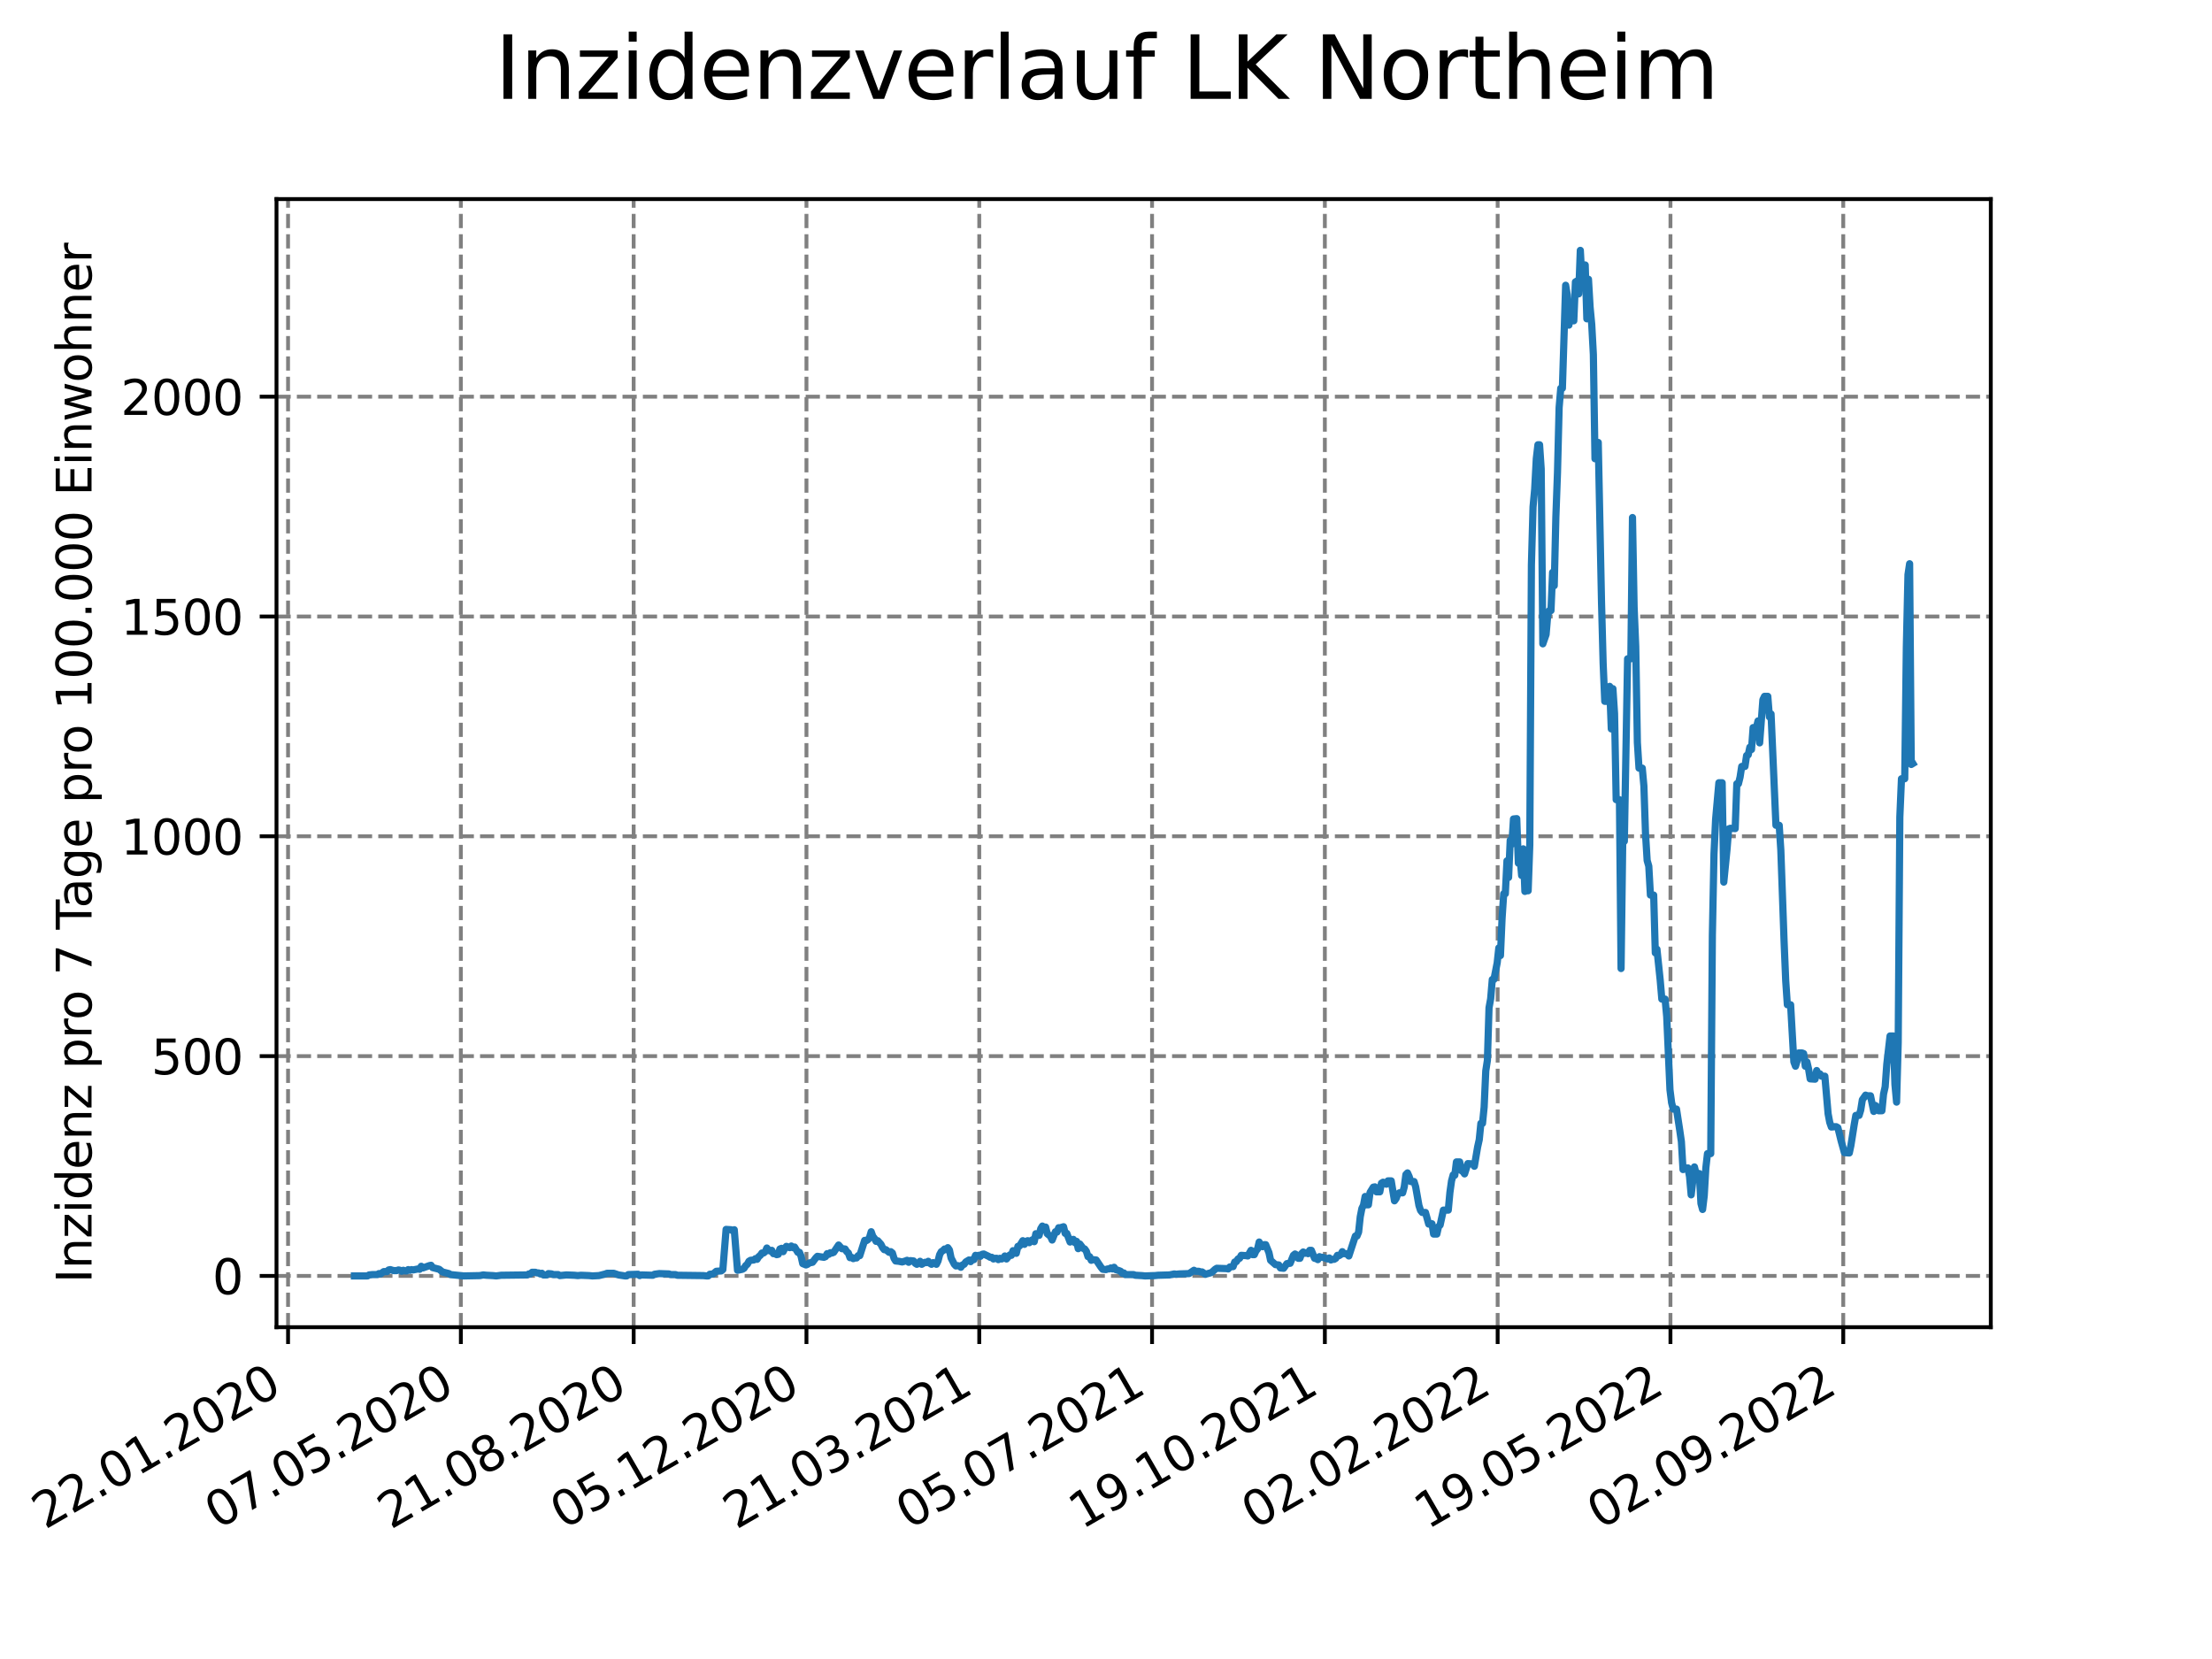 <?xml version="1.0" encoding="utf-8" standalone="no"?>
<!DOCTYPE svg PUBLIC "-//W3C//DTD SVG 1.1//EN"
  "http://www.w3.org/Graphics/SVG/1.1/DTD/svg11.dtd">
<svg xmlns:xlink="http://www.w3.org/1999/xlink" width="460.8pt" height="345.6pt" viewBox="0 0 460.8 345.6" xmlns="http://www.w3.org/2000/svg" version="1.1">
 <defs>
  <style type="text/css">*{stroke-linejoin: round; stroke-linecap: butt}</style>
 </defs>
 <g id="figure_1">
  <g id="patch_1">
   <path d="M 0 345.6 
L 460.8 345.6 
L 460.8 0 
L 0 0 
z
" style="fill: #ffffff"/>
  </g>
  <g id="axes_1">
   <g id="patch_2">
    <path d="M 57.6 276.48 
L 414.72 276.48 
L 414.72 41.472 
L 57.6 41.472 
z
" style="fill: #ffffff"/>
   </g>
   <g id="matplotlib.axis_1">
    <g id="xtick_1">
     <g id="line2d_1">
      <path d="M 60.008 276.48 
L 60.008 41.472 
" clip-path="url(#p688d49d400)" style="fill: none; stroke-dasharray: 2.96,1.28; stroke-dashoffset: 0; stroke: #808080; stroke-width: 0.8"/>
     </g>
     <g id="line2d_2">
      <defs>
       <path id="m66ac593ed2" d="M 0 0 
L 0 3.5 
" style="stroke: #000000; stroke-width: 0.8"/>
      </defs>
      <g>
       <use xlink:href="#m66ac593ed2" x="60.008" y="276.48" style="stroke: #000000; stroke-width: 0.8"/>
      </g>
     </g>
     <g id="text_1">
      <!-- 22.01.2020 -->
      <g transform="translate(9.383 318.689) rotate(-30) scale(0.1 -0.1)">
       <defs>
        <path id="DejaVuSans-32" d="M 1228 531 
L 3431 531 
L 3431 0 
L 469 0 
L 469 531 
Q 828 903 1448 1529 
Q 2069 2156 2228 2338 
Q 2531 2678 2651 2914 
Q 2772 3150 2772 3378 
Q 2772 3750 2511 3984 
Q 2250 4219 1831 4219 
Q 1534 4219 1204 4116 
Q 875 4013 500 3803 
L 500 4441 
Q 881 4594 1212 4672 
Q 1544 4750 1819 4750 
Q 2544 4750 2975 4387 
Q 3406 4025 3406 3419 
Q 3406 3131 3298 2873 
Q 3191 2616 2906 2266 
Q 2828 2175 2409 1742 
Q 1991 1309 1228 531 
z
" transform="scale(0.016)"/>
        <path id="DejaVuSans-2e" d="M 684 794 
L 1344 794 
L 1344 0 
L 684 0 
L 684 794 
z
" transform="scale(0.016)"/>
        <path id="DejaVuSans-30" d="M 2034 4250 
Q 1547 4250 1301 3770 
Q 1056 3291 1056 2328 
Q 1056 1369 1301 889 
Q 1547 409 2034 409 
Q 2525 409 2770 889 
Q 3016 1369 3016 2328 
Q 3016 3291 2770 3770 
Q 2525 4250 2034 4250 
z
M 2034 4750 
Q 2819 4750 3233 4129 
Q 3647 3509 3647 2328 
Q 3647 1150 3233 529 
Q 2819 -91 2034 -91 
Q 1250 -91 836 529 
Q 422 1150 422 2328 
Q 422 3509 836 4129 
Q 1250 4750 2034 4750 
z
" transform="scale(0.016)"/>
        <path id="DejaVuSans-31" d="M 794 531 
L 1825 531 
L 1825 4091 
L 703 3866 
L 703 4441 
L 1819 4666 
L 2450 4666 
L 2450 531 
L 3481 531 
L 3481 0 
L 794 0 
L 794 531 
z
" transform="scale(0.016)"/>
       </defs>
       <use xlink:href="#DejaVuSans-32"/>
       <use xlink:href="#DejaVuSans-32" x="63.623"/>
       <use xlink:href="#DejaVuSans-2e" x="127.246"/>
       <use xlink:href="#DejaVuSans-30" x="159.033"/>
       <use xlink:href="#DejaVuSans-31" x="222.656"/>
       <use xlink:href="#DejaVuSans-2e" x="286.279"/>
       <use xlink:href="#DejaVuSans-32" x="318.066"/>
       <use xlink:href="#DejaVuSans-30" x="381.689"/>
       <use xlink:href="#DejaVuSans-32" x="445.312"/>
       <use xlink:href="#DejaVuSans-30" x="508.936"/>
      </g>
     </g>
    </g>
    <g id="xtick_2">
     <g id="line2d_3">
      <path d="M 96.006 276.48 
L 96.006 41.472 
" clip-path="url(#p688d49d400)" style="fill: none; stroke-dasharray: 2.96,1.28; stroke-dashoffset: 0; stroke: #808080; stroke-width: 0.8"/>
     </g>
     <g id="line2d_4">
      <g>
       <use xlink:href="#m66ac593ed2" x="96.006" y="276.48" style="stroke: #000000; stroke-width: 0.8"/>
      </g>
     </g>
     <g id="text_2">
      <!-- 07.05.2020 -->
      <g transform="translate(45.38 318.689) rotate(-30) scale(0.1 -0.1)">
       <defs>
        <path id="DejaVuSans-37" d="M 525 4666 
L 3525 4666 
L 3525 4397 
L 1831 0 
L 1172 0 
L 2766 4134 
L 525 4134 
L 525 4666 
z
" transform="scale(0.016)"/>
        <path id="DejaVuSans-35" d="M 691 4666 
L 3169 4666 
L 3169 4134 
L 1269 4134 
L 1269 2991 
Q 1406 3038 1543 3061 
Q 1681 3084 1819 3084 
Q 2600 3084 3056 2656 
Q 3513 2228 3513 1497 
Q 3513 744 3044 326 
Q 2575 -91 1722 -91 
Q 1428 -91 1123 -41 
Q 819 9 494 109 
L 494 744 
Q 775 591 1075 516 
Q 1375 441 1709 441 
Q 2250 441 2565 725 
Q 2881 1009 2881 1497 
Q 2881 1984 2565 2268 
Q 2250 2553 1709 2553 
Q 1456 2553 1204 2497 
Q 953 2441 691 2322 
L 691 4666 
z
" transform="scale(0.016)"/>
       </defs>
       <use xlink:href="#DejaVuSans-30"/>
       <use xlink:href="#DejaVuSans-37" x="63.623"/>
       <use xlink:href="#DejaVuSans-2e" x="127.246"/>
       <use xlink:href="#DejaVuSans-30" x="159.033"/>
       <use xlink:href="#DejaVuSans-35" x="222.656"/>
       <use xlink:href="#DejaVuSans-2e" x="286.279"/>
       <use xlink:href="#DejaVuSans-32" x="318.066"/>
       <use xlink:href="#DejaVuSans-30" x="381.689"/>
       <use xlink:href="#DejaVuSans-32" x="445.312"/>
       <use xlink:href="#DejaVuSans-30" x="508.936"/>
      </g>
     </g>
    </g>
    <g id="xtick_3">
     <g id="line2d_5">
      <path d="M 132.003 276.48 
L 132.003 41.472 
" clip-path="url(#p688d49d400)" style="fill: none; stroke-dasharray: 2.96,1.28; stroke-dashoffset: 0; stroke: #808080; stroke-width: 0.8"/>
     </g>
     <g id="line2d_6">
      <g>
       <use xlink:href="#m66ac593ed2" x="132.003" y="276.48" style="stroke: #000000; stroke-width: 0.8"/>
      </g>
     </g>
     <g id="text_3">
      <!-- 21.08.2020 -->
      <g transform="translate(81.378 318.689) rotate(-30) scale(0.1 -0.1)">
       <defs>
        <path id="DejaVuSans-38" d="M 2034 2216 
Q 1584 2216 1326 1975 
Q 1069 1734 1069 1313 
Q 1069 891 1326 650 
Q 1584 409 2034 409 
Q 2484 409 2743 651 
Q 3003 894 3003 1313 
Q 3003 1734 2745 1975 
Q 2488 2216 2034 2216 
z
M 1403 2484 
Q 997 2584 770 2862 
Q 544 3141 544 3541 
Q 544 4100 942 4425 
Q 1341 4750 2034 4750 
Q 2731 4750 3128 4425 
Q 3525 4100 3525 3541 
Q 3525 3141 3298 2862 
Q 3072 2584 2669 2484 
Q 3125 2378 3379 2068 
Q 3634 1759 3634 1313 
Q 3634 634 3220 271 
Q 2806 -91 2034 -91 
Q 1263 -91 848 271 
Q 434 634 434 1313 
Q 434 1759 690 2068 
Q 947 2378 1403 2484 
z
M 1172 3481 
Q 1172 3119 1398 2916 
Q 1625 2713 2034 2713 
Q 2441 2713 2670 2916 
Q 2900 3119 2900 3481 
Q 2900 3844 2670 4047 
Q 2441 4250 2034 4250 
Q 1625 4250 1398 4047 
Q 1172 3844 1172 3481 
z
" transform="scale(0.016)"/>
       </defs>
       <use xlink:href="#DejaVuSans-32"/>
       <use xlink:href="#DejaVuSans-31" x="63.623"/>
       <use xlink:href="#DejaVuSans-2e" x="127.246"/>
       <use xlink:href="#DejaVuSans-30" x="159.033"/>
       <use xlink:href="#DejaVuSans-38" x="222.656"/>
       <use xlink:href="#DejaVuSans-2e" x="286.279"/>
       <use xlink:href="#DejaVuSans-32" x="318.066"/>
       <use xlink:href="#DejaVuSans-30" x="381.689"/>
       <use xlink:href="#DejaVuSans-32" x="445.312"/>
       <use xlink:href="#DejaVuSans-30" x="508.936"/>
      </g>
     </g>
    </g>
    <g id="xtick_4">
     <g id="line2d_7">
      <path d="M 168 276.48 
L 168 41.472 
" clip-path="url(#p688d49d400)" style="fill: none; stroke-dasharray: 2.96,1.28; stroke-dashoffset: 0; stroke: #808080; stroke-width: 0.8"/>
     </g>
     <g id="line2d_8">
      <g>
       <use xlink:href="#m66ac593ed2" x="168" y="276.48" style="stroke: #000000; stroke-width: 0.8"/>
      </g>
     </g>
     <g id="text_4">
      <!-- 05.12.2020 -->
      <g transform="translate(117.375 318.689) rotate(-30) scale(0.1 -0.1)">
       <use xlink:href="#DejaVuSans-30"/>
       <use xlink:href="#DejaVuSans-35" x="63.623"/>
       <use xlink:href="#DejaVuSans-2e" x="127.246"/>
       <use xlink:href="#DejaVuSans-31" x="159.033"/>
       <use xlink:href="#DejaVuSans-32" x="222.656"/>
       <use xlink:href="#DejaVuSans-2e" x="286.279"/>
       <use xlink:href="#DejaVuSans-32" x="318.066"/>
       <use xlink:href="#DejaVuSans-30" x="381.689"/>
       <use xlink:href="#DejaVuSans-32" x="445.312"/>
       <use xlink:href="#DejaVuSans-30" x="508.936"/>
      </g>
     </g>
    </g>
    <g id="xtick_5">
     <g id="line2d_9">
      <path d="M 203.997 276.48 
L 203.997 41.472 
" clip-path="url(#p688d49d400)" style="fill: none; stroke-dasharray: 2.96,1.28; stroke-dashoffset: 0; stroke: #808080; stroke-width: 0.8"/>
     </g>
     <g id="line2d_10">
      <g>
       <use xlink:href="#m66ac593ed2" x="203.997" y="276.48" style="stroke: #000000; stroke-width: 0.8"/>
      </g>
     </g>
     <g id="text_5">
      <!-- 21.03.2021 -->
      <g transform="translate(153.372 318.689) rotate(-30) scale(0.1 -0.1)">
       <defs>
        <path id="DejaVuSans-33" d="M 2597 2516 
Q 3050 2419 3304 2112 
Q 3559 1806 3559 1356 
Q 3559 666 3084 287 
Q 2609 -91 1734 -91 
Q 1441 -91 1130 -33 
Q 819 25 488 141 
L 488 750 
Q 750 597 1062 519 
Q 1375 441 1716 441 
Q 2309 441 2620 675 
Q 2931 909 2931 1356 
Q 2931 1769 2642 2001 
Q 2353 2234 1838 2234 
L 1294 2234 
L 1294 2753 
L 1863 2753 
Q 2328 2753 2575 2939 
Q 2822 3125 2822 3475 
Q 2822 3834 2567 4026 
Q 2313 4219 1838 4219 
Q 1578 4219 1281 4162 
Q 984 4106 628 3988 
L 628 4550 
Q 988 4650 1302 4700 
Q 1616 4750 1894 4750 
Q 2613 4750 3031 4423 
Q 3450 4097 3450 3541 
Q 3450 3153 3228 2886 
Q 3006 2619 2597 2516 
z
" transform="scale(0.016)"/>
       </defs>
       <use xlink:href="#DejaVuSans-32"/>
       <use xlink:href="#DejaVuSans-31" x="63.623"/>
       <use xlink:href="#DejaVuSans-2e" x="127.246"/>
       <use xlink:href="#DejaVuSans-30" x="159.033"/>
       <use xlink:href="#DejaVuSans-33" x="222.656"/>
       <use xlink:href="#DejaVuSans-2e" x="286.279"/>
       <use xlink:href="#DejaVuSans-32" x="318.066"/>
       <use xlink:href="#DejaVuSans-30" x="381.689"/>
       <use xlink:href="#DejaVuSans-32" x="445.312"/>
       <use xlink:href="#DejaVuSans-31" x="508.936"/>
      </g>
     </g>
    </g>
    <g id="xtick_6">
     <g id="line2d_11">
      <path d="M 239.995 276.48 
L 239.995 41.472 
" clip-path="url(#p688d49d400)" style="fill: none; stroke-dasharray: 2.96,1.28; stroke-dashoffset: 0; stroke: #808080; stroke-width: 0.8"/>
     </g>
     <g id="line2d_12">
      <g>
       <use xlink:href="#m66ac593ed2" x="239.995" y="276.48" style="stroke: #000000; stroke-width: 0.8"/>
      </g>
     </g>
     <g id="text_6">
      <!-- 05.07.2021 -->
      <g transform="translate(189.369 318.689) rotate(-30) scale(0.1 -0.1)">
       <use xlink:href="#DejaVuSans-30"/>
       <use xlink:href="#DejaVuSans-35" x="63.623"/>
       <use xlink:href="#DejaVuSans-2e" x="127.246"/>
       <use xlink:href="#DejaVuSans-30" x="159.033"/>
       <use xlink:href="#DejaVuSans-37" x="222.656"/>
       <use xlink:href="#DejaVuSans-2e" x="286.279"/>
       <use xlink:href="#DejaVuSans-32" x="318.066"/>
       <use xlink:href="#DejaVuSans-30" x="381.689"/>
       <use xlink:href="#DejaVuSans-32" x="445.312"/>
       <use xlink:href="#DejaVuSans-31" x="508.936"/>
      </g>
     </g>
    </g>
    <g id="xtick_7">
     <g id="line2d_13">
      <path d="M 275.992 276.48 
L 275.992 41.472 
" clip-path="url(#p688d49d400)" style="fill: none; stroke-dasharray: 2.96,1.28; stroke-dashoffset: 0; stroke: #808080; stroke-width: 0.8"/>
     </g>
     <g id="line2d_14">
      <g>
       <use xlink:href="#m66ac593ed2" x="275.992" y="276.48" style="stroke: #000000; stroke-width: 0.8"/>
      </g>
     </g>
     <g id="text_7">
      <!-- 19.10.2021 -->
      <g transform="translate(225.367 318.689) rotate(-30) scale(0.1 -0.1)">
       <defs>
        <path id="DejaVuSans-39" d="M 703 97 
L 703 672 
Q 941 559 1184 500 
Q 1428 441 1663 441 
Q 2288 441 2617 861 
Q 2947 1281 2994 2138 
Q 2813 1869 2534 1725 
Q 2256 1581 1919 1581 
Q 1219 1581 811 2004 
Q 403 2428 403 3163 
Q 403 3881 828 4315 
Q 1253 4750 1959 4750 
Q 2769 4750 3195 4129 
Q 3622 3509 3622 2328 
Q 3622 1225 3098 567 
Q 2575 -91 1691 -91 
Q 1453 -91 1209 -44 
Q 966 3 703 97 
z
M 1959 2075 
Q 2384 2075 2632 2365 
Q 2881 2656 2881 3163 
Q 2881 3666 2632 3958 
Q 2384 4250 1959 4250 
Q 1534 4250 1286 3958 
Q 1038 3666 1038 3163 
Q 1038 2656 1286 2365 
Q 1534 2075 1959 2075 
z
" transform="scale(0.016)"/>
       </defs>
       <use xlink:href="#DejaVuSans-31"/>
       <use xlink:href="#DejaVuSans-39" x="63.623"/>
       <use xlink:href="#DejaVuSans-2e" x="127.246"/>
       <use xlink:href="#DejaVuSans-31" x="159.033"/>
       <use xlink:href="#DejaVuSans-30" x="222.656"/>
       <use xlink:href="#DejaVuSans-2e" x="286.279"/>
       <use xlink:href="#DejaVuSans-32" x="318.066"/>
       <use xlink:href="#DejaVuSans-30" x="381.689"/>
       <use xlink:href="#DejaVuSans-32" x="445.312"/>
       <use xlink:href="#DejaVuSans-31" x="508.936"/>
      </g>
     </g>
    </g>
    <g id="xtick_8">
     <g id="line2d_15">
      <path d="M 311.989 276.48 
L 311.989 41.472 
" clip-path="url(#p688d49d400)" style="fill: none; stroke-dasharray: 2.96,1.28; stroke-dashoffset: 0; stroke: #808080; stroke-width: 0.8"/>
     </g>
     <g id="line2d_16">
      <g>
       <use xlink:href="#m66ac593ed2" x="311.989" y="276.48" style="stroke: #000000; stroke-width: 0.8"/>
      </g>
     </g>
     <g id="text_8">
      <!-- 02.02.2022 -->
      <g transform="translate(261.364 318.689) rotate(-30) scale(0.1 -0.1)">
       <use xlink:href="#DejaVuSans-30"/>
       <use xlink:href="#DejaVuSans-32" x="63.623"/>
       <use xlink:href="#DejaVuSans-2e" x="127.246"/>
       <use xlink:href="#DejaVuSans-30" x="159.033"/>
       <use xlink:href="#DejaVuSans-32" x="222.656"/>
       <use xlink:href="#DejaVuSans-2e" x="286.279"/>
       <use xlink:href="#DejaVuSans-32" x="318.066"/>
       <use xlink:href="#DejaVuSans-30" x="381.689"/>
       <use xlink:href="#DejaVuSans-32" x="445.312"/>
       <use xlink:href="#DejaVuSans-32" x="508.936"/>
      </g>
     </g>
    </g>
    <g id="xtick_9">
     <g id="line2d_17">
      <path d="M 347.986 276.48 
L 347.986 41.472 
" clip-path="url(#p688d49d400)" style="fill: none; stroke-dasharray: 2.96,1.28; stroke-dashoffset: 0; stroke: #808080; stroke-width: 0.8"/>
     </g>
     <g id="line2d_18">
      <g>
       <use xlink:href="#m66ac593ed2" x="347.986" y="276.48" style="stroke: #000000; stroke-width: 0.8"/>
      </g>
     </g>
     <g id="text_9">
      <!-- 19.05.2022 -->
      <g transform="translate(297.361 318.689) rotate(-30) scale(0.1 -0.1)">
       <use xlink:href="#DejaVuSans-31"/>
       <use xlink:href="#DejaVuSans-39" x="63.623"/>
       <use xlink:href="#DejaVuSans-2e" x="127.246"/>
       <use xlink:href="#DejaVuSans-30" x="159.033"/>
       <use xlink:href="#DejaVuSans-35" x="222.656"/>
       <use xlink:href="#DejaVuSans-2e" x="286.279"/>
       <use xlink:href="#DejaVuSans-32" x="318.066"/>
       <use xlink:href="#DejaVuSans-30" x="381.689"/>
       <use xlink:href="#DejaVuSans-32" x="445.312"/>
       <use xlink:href="#DejaVuSans-32" x="508.936"/>
      </g>
     </g>
    </g>
    <g id="xtick_10">
     <g id="line2d_19">
      <path d="M 383.984 276.48 
L 383.984 41.472 
" clip-path="url(#p688d49d400)" style="fill: none; stroke-dasharray: 2.96,1.28; stroke-dashoffset: 0; stroke: #808080; stroke-width: 0.8"/>
     </g>
     <g id="line2d_20">
      <g>
       <use xlink:href="#m66ac593ed2" x="383.984" y="276.48" style="stroke: #000000; stroke-width: 0.8"/>
      </g>
     </g>
     <g id="text_10">
      <!-- 02.09.2022 -->
      <g transform="translate(333.358 318.689) rotate(-30) scale(0.1 -0.1)">
       <use xlink:href="#DejaVuSans-30"/>
       <use xlink:href="#DejaVuSans-32" x="63.623"/>
       <use xlink:href="#DejaVuSans-2e" x="127.246"/>
       <use xlink:href="#DejaVuSans-30" x="159.033"/>
       <use xlink:href="#DejaVuSans-39" x="222.656"/>
       <use xlink:href="#DejaVuSans-2e" x="286.279"/>
       <use xlink:href="#DejaVuSans-32" x="318.066"/>
       <use xlink:href="#DejaVuSans-30" x="381.689"/>
       <use xlink:href="#DejaVuSans-32" x="445.312"/>
       <use xlink:href="#DejaVuSans-32" x="508.936"/>
      </g>
     </g>
    </g>
   </g>
   <g id="matplotlib.axis_2">
    <g id="ytick_1">
     <g id="line2d_21">
      <path d="M 57.6 265.798 
L 414.72 265.798 
" clip-path="url(#p688d49d400)" style="fill: none; stroke-dasharray: 2.96,1.28; stroke-dashoffset: 0; stroke: #808080; stroke-width: 0.8"/>
     </g>
     <g id="line2d_22">
      <defs>
       <path id="m42b560ec56" d="M 0 0 
L -3.5 0 
" style="stroke: #000000; stroke-width: 0.8"/>
      </defs>
      <g>
       <use xlink:href="#m42b560ec56" x="57.6" y="265.798" style="stroke: #000000; stroke-width: 0.8"/>
      </g>
     </g>
     <g id="text_11">
      <!-- 0 -->
      <g transform="translate(44.237 269.597) scale(0.1 -0.1)">
       <use xlink:href="#DejaVuSans-30"/>
      </g>
     </g>
    </g>
    <g id="ytick_2">
     <g id="line2d_23">
      <path d="M 57.6 220.007 
L 414.72 220.007 
" clip-path="url(#p688d49d400)" style="fill: none; stroke-dasharray: 2.96,1.28; stroke-dashoffset: 0; stroke: #808080; stroke-width: 0.8"/>
     </g>
     <g id="line2d_24">
      <g>
       <use xlink:href="#m42b560ec56" x="57.6" y="220.007" style="stroke: #000000; stroke-width: 0.8"/>
      </g>
     </g>
     <g id="text_12">
      <!-- 500 -->
      <g transform="translate(31.512 223.807) scale(0.1 -0.1)">
       <use xlink:href="#DejaVuSans-35"/>
       <use xlink:href="#DejaVuSans-30" x="63.623"/>
       <use xlink:href="#DejaVuSans-30" x="127.246"/>
      </g>
     </g>
    </g>
    <g id="ytick_3">
     <g id="line2d_25">
      <path d="M 57.6 174.217 
L 414.72 174.217 
" clip-path="url(#p688d49d400)" style="fill: none; stroke-dasharray: 2.96,1.28; stroke-dashoffset: 0; stroke: #808080; stroke-width: 0.8"/>
     </g>
     <g id="line2d_26">
      <g>
       <use xlink:href="#m42b560ec56" x="57.6" y="174.217" style="stroke: #000000; stroke-width: 0.8"/>
      </g>
     </g>
     <g id="text_13">
      <!-- 1000 -->
      <g transform="translate(25.15 178.016) scale(0.1 -0.1)">
       <use xlink:href="#DejaVuSans-31"/>
       <use xlink:href="#DejaVuSans-30" x="63.623"/>
       <use xlink:href="#DejaVuSans-30" x="127.246"/>
       <use xlink:href="#DejaVuSans-30" x="190.869"/>
      </g>
     </g>
    </g>
    <g id="ytick_4">
     <g id="line2d_27">
      <path d="M 57.6 128.427 
L 414.72 128.427 
" clip-path="url(#p688d49d400)" style="fill: none; stroke-dasharray: 2.96,1.28; stroke-dashoffset: 0; stroke: #808080; stroke-width: 0.8"/>
     </g>
     <g id="line2d_28">
      <g>
       <use xlink:href="#m42b560ec56" x="57.6" y="128.427" style="stroke: #000000; stroke-width: 0.8"/>
      </g>
     </g>
     <g id="text_14">
      <!-- 1500 -->
      <g transform="translate(25.15 132.226) scale(0.1 -0.1)">
       <use xlink:href="#DejaVuSans-31"/>
       <use xlink:href="#DejaVuSans-35" x="63.623"/>
       <use xlink:href="#DejaVuSans-30" x="127.246"/>
       <use xlink:href="#DejaVuSans-30" x="190.869"/>
      </g>
     </g>
    </g>
    <g id="ytick_5">
     <g id="line2d_29">
      <path d="M 57.6 82.636 
L 414.72 82.636 
" clip-path="url(#p688d49d400)" style="fill: none; stroke-dasharray: 2.96,1.28; stroke-dashoffset: 0; stroke: #808080; stroke-width: 0.8"/>
     </g>
     <g id="line2d_30">
      <g>
       <use xlink:href="#m42b560ec56" x="57.6" y="82.636" style="stroke: #000000; stroke-width: 0.8"/>
      </g>
     </g>
     <g id="text_15">
      <!-- 2000 -->
      <g transform="translate(25.15 86.435) scale(0.1 -0.1)">
       <use xlink:href="#DejaVuSans-32"/>
       <use xlink:href="#DejaVuSans-30" x="63.623"/>
       <use xlink:href="#DejaVuSans-30" x="127.246"/>
       <use xlink:href="#DejaVuSans-30" x="190.869"/>
      </g>
     </g>
    </g>
    <g id="text_16">
     <!-- Inzidenz pro 7 Tage pro 100.000 Einwohner -->
     <g transform="translate(19.07 267.301) rotate(-90) scale(0.1 -0.1)">
      <defs>
       <path id="DejaVuSans-49" d="M 628 4666 
L 1259 4666 
L 1259 0 
L 628 0 
L 628 4666 
z
" transform="scale(0.016)"/>
       <path id="DejaVuSans-6e" d="M 3513 2113 
L 3513 0 
L 2938 0 
L 2938 2094 
Q 2938 2591 2744 2837 
Q 2550 3084 2163 3084 
Q 1697 3084 1428 2787 
Q 1159 2491 1159 1978 
L 1159 0 
L 581 0 
L 581 3500 
L 1159 3500 
L 1159 2956 
Q 1366 3272 1645 3428 
Q 1925 3584 2291 3584 
Q 2894 3584 3203 3211 
Q 3513 2838 3513 2113 
z
" transform="scale(0.016)"/>
       <path id="DejaVuSans-7a" d="M 353 3500 
L 3084 3500 
L 3084 2975 
L 922 459 
L 3084 459 
L 3084 0 
L 275 0 
L 275 525 
L 2438 3041 
L 353 3041 
L 353 3500 
z
" transform="scale(0.016)"/>
       <path id="DejaVuSans-69" d="M 603 3500 
L 1178 3500 
L 1178 0 
L 603 0 
L 603 3500 
z
M 603 4863 
L 1178 4863 
L 1178 4134 
L 603 4134 
L 603 4863 
z
" transform="scale(0.016)"/>
       <path id="DejaVuSans-64" d="M 2906 2969 
L 2906 4863 
L 3481 4863 
L 3481 0 
L 2906 0 
L 2906 525 
Q 2725 213 2448 61 
Q 2172 -91 1784 -91 
Q 1150 -91 751 415 
Q 353 922 353 1747 
Q 353 2572 751 3078 
Q 1150 3584 1784 3584 
Q 2172 3584 2448 3432 
Q 2725 3281 2906 2969 
z
M 947 1747 
Q 947 1113 1208 752 
Q 1469 391 1925 391 
Q 2381 391 2643 752 
Q 2906 1113 2906 1747 
Q 2906 2381 2643 2742 
Q 2381 3103 1925 3103 
Q 1469 3103 1208 2742 
Q 947 2381 947 1747 
z
" transform="scale(0.016)"/>
       <path id="DejaVuSans-65" d="M 3597 1894 
L 3597 1613 
L 953 1613 
Q 991 1019 1311 708 
Q 1631 397 2203 397 
Q 2534 397 2845 478 
Q 3156 559 3463 722 
L 3463 178 
Q 3153 47 2828 -22 
Q 2503 -91 2169 -91 
Q 1331 -91 842 396 
Q 353 884 353 1716 
Q 353 2575 817 3079 
Q 1281 3584 2069 3584 
Q 2775 3584 3186 3129 
Q 3597 2675 3597 1894 
z
M 3022 2063 
Q 3016 2534 2758 2815 
Q 2500 3097 2075 3097 
Q 1594 3097 1305 2825 
Q 1016 2553 972 2059 
L 3022 2063 
z
" transform="scale(0.016)"/>
       <path id="DejaVuSans-20" transform="scale(0.016)"/>
       <path id="DejaVuSans-70" d="M 1159 525 
L 1159 -1331 
L 581 -1331 
L 581 3500 
L 1159 3500 
L 1159 2969 
Q 1341 3281 1617 3432 
Q 1894 3584 2278 3584 
Q 2916 3584 3314 3078 
Q 3713 2572 3713 1747 
Q 3713 922 3314 415 
Q 2916 -91 2278 -91 
Q 1894 -91 1617 61 
Q 1341 213 1159 525 
z
M 3116 1747 
Q 3116 2381 2855 2742 
Q 2594 3103 2138 3103 
Q 1681 3103 1420 2742 
Q 1159 2381 1159 1747 
Q 1159 1113 1420 752 
Q 1681 391 2138 391 
Q 2594 391 2855 752 
Q 3116 1113 3116 1747 
z
" transform="scale(0.016)"/>
       <path id="DejaVuSans-72" d="M 2631 2963 
Q 2534 3019 2420 3045 
Q 2306 3072 2169 3072 
Q 1681 3072 1420 2755 
Q 1159 2438 1159 1844 
L 1159 0 
L 581 0 
L 581 3500 
L 1159 3500 
L 1159 2956 
Q 1341 3275 1631 3429 
Q 1922 3584 2338 3584 
Q 2397 3584 2469 3576 
Q 2541 3569 2628 3553 
L 2631 2963 
z
" transform="scale(0.016)"/>
       <path id="DejaVuSans-6f" d="M 1959 3097 
Q 1497 3097 1228 2736 
Q 959 2375 959 1747 
Q 959 1119 1226 758 
Q 1494 397 1959 397 
Q 2419 397 2687 759 
Q 2956 1122 2956 1747 
Q 2956 2369 2687 2733 
Q 2419 3097 1959 3097 
z
M 1959 3584 
Q 2709 3584 3137 3096 
Q 3566 2609 3566 1747 
Q 3566 888 3137 398 
Q 2709 -91 1959 -91 
Q 1206 -91 779 398 
Q 353 888 353 1747 
Q 353 2609 779 3096 
Q 1206 3584 1959 3584 
z
" transform="scale(0.016)"/>
       <path id="DejaVuSans-54" d="M -19 4666 
L 3928 4666 
L 3928 4134 
L 2272 4134 
L 2272 0 
L 1638 0 
L 1638 4134 
L -19 4134 
L -19 4666 
z
" transform="scale(0.016)"/>
       <path id="DejaVuSans-61" d="M 2194 1759 
Q 1497 1759 1228 1600 
Q 959 1441 959 1056 
Q 959 750 1161 570 
Q 1363 391 1709 391 
Q 2188 391 2477 730 
Q 2766 1069 2766 1631 
L 2766 1759 
L 2194 1759 
z
M 3341 1997 
L 3341 0 
L 2766 0 
L 2766 531 
Q 2569 213 2275 61 
Q 1981 -91 1556 -91 
Q 1019 -91 701 211 
Q 384 513 384 1019 
Q 384 1609 779 1909 
Q 1175 2209 1959 2209 
L 2766 2209 
L 2766 2266 
Q 2766 2663 2505 2880 
Q 2244 3097 1772 3097 
Q 1472 3097 1187 3025 
Q 903 2953 641 2809 
L 641 3341 
Q 956 3463 1253 3523 
Q 1550 3584 1831 3584 
Q 2591 3584 2966 3190 
Q 3341 2797 3341 1997 
z
" transform="scale(0.016)"/>
       <path id="DejaVuSans-67" d="M 2906 1791 
Q 2906 2416 2648 2759 
Q 2391 3103 1925 3103 
Q 1463 3103 1205 2759 
Q 947 2416 947 1791 
Q 947 1169 1205 825 
Q 1463 481 1925 481 
Q 2391 481 2648 825 
Q 2906 1169 2906 1791 
z
M 3481 434 
Q 3481 -459 3084 -895 
Q 2688 -1331 1869 -1331 
Q 1566 -1331 1297 -1286 
Q 1028 -1241 775 -1147 
L 775 -588 
Q 1028 -725 1275 -790 
Q 1522 -856 1778 -856 
Q 2344 -856 2625 -561 
Q 2906 -266 2906 331 
L 2906 616 
Q 2728 306 2450 153 
Q 2172 0 1784 0 
Q 1141 0 747 490 
Q 353 981 353 1791 
Q 353 2603 747 3093 
Q 1141 3584 1784 3584 
Q 2172 3584 2450 3431 
Q 2728 3278 2906 2969 
L 2906 3500 
L 3481 3500 
L 3481 434 
z
" transform="scale(0.016)"/>
       <path id="DejaVuSans-45" d="M 628 4666 
L 3578 4666 
L 3578 4134 
L 1259 4134 
L 1259 2753 
L 3481 2753 
L 3481 2222 
L 1259 2222 
L 1259 531 
L 3634 531 
L 3634 0 
L 628 0 
L 628 4666 
z
" transform="scale(0.016)"/>
       <path id="DejaVuSans-77" d="M 269 3500 
L 844 3500 
L 1563 769 
L 2278 3500 
L 2956 3500 
L 3675 769 
L 4391 3500 
L 4966 3500 
L 4050 0 
L 3372 0 
L 2619 2869 
L 1863 0 
L 1184 0 
L 269 3500 
z
" transform="scale(0.016)"/>
       <path id="DejaVuSans-68" d="M 3513 2113 
L 3513 0 
L 2938 0 
L 2938 2094 
Q 2938 2591 2744 2837 
Q 2550 3084 2163 3084 
Q 1697 3084 1428 2787 
Q 1159 2491 1159 1978 
L 1159 0 
L 581 0 
L 581 4863 
L 1159 4863 
L 1159 2956 
Q 1366 3272 1645 3428 
Q 1925 3584 2291 3584 
Q 2894 3584 3203 3211 
Q 3513 2838 3513 2113 
z
" transform="scale(0.016)"/>
      </defs>
      <use xlink:href="#DejaVuSans-49"/>
      <use xlink:href="#DejaVuSans-6e" x="29.492"/>
      <use xlink:href="#DejaVuSans-7a" x="92.871"/>
      <use xlink:href="#DejaVuSans-69" x="145.361"/>
      <use xlink:href="#DejaVuSans-64" x="173.145"/>
      <use xlink:href="#DejaVuSans-65" x="236.621"/>
      <use xlink:href="#DejaVuSans-6e" x="298.145"/>
      <use xlink:href="#DejaVuSans-7a" x="361.523"/>
      <use xlink:href="#DejaVuSans-20" x="414.014"/>
      <use xlink:href="#DejaVuSans-70" x="445.801"/>
      <use xlink:href="#DejaVuSans-72" x="509.277"/>
      <use xlink:href="#DejaVuSans-6f" x="548.141"/>
      <use xlink:href="#DejaVuSans-20" x="609.322"/>
      <use xlink:href="#DejaVuSans-37" x="641.109"/>
      <use xlink:href="#DejaVuSans-20" x="704.732"/>
      <use xlink:href="#DejaVuSans-54" x="736.52"/>
      <use xlink:href="#DejaVuSans-61" x="781.104"/>
      <use xlink:href="#DejaVuSans-67" x="842.383"/>
      <use xlink:href="#DejaVuSans-65" x="905.859"/>
      <use xlink:href="#DejaVuSans-20" x="967.383"/>
      <use xlink:href="#DejaVuSans-70" x="999.17"/>
      <use xlink:href="#DejaVuSans-72" x="1062.646"/>
      <use xlink:href="#DejaVuSans-6f" x="1101.51"/>
      <use xlink:href="#DejaVuSans-20" x="1162.691"/>
      <use xlink:href="#DejaVuSans-31" x="1194.479"/>
      <use xlink:href="#DejaVuSans-30" x="1258.102"/>
      <use xlink:href="#DejaVuSans-30" x="1321.725"/>
      <use xlink:href="#DejaVuSans-2e" x="1385.348"/>
      <use xlink:href="#DejaVuSans-30" x="1417.135"/>
      <use xlink:href="#DejaVuSans-30" x="1480.758"/>
      <use xlink:href="#DejaVuSans-30" x="1544.381"/>
      <use xlink:href="#DejaVuSans-20" x="1608.004"/>
      <use xlink:href="#DejaVuSans-45" x="1639.791"/>
      <use xlink:href="#DejaVuSans-69" x="1702.975"/>
      <use xlink:href="#DejaVuSans-6e" x="1730.758"/>
      <use xlink:href="#DejaVuSans-77" x="1794.137"/>
      <use xlink:href="#DejaVuSans-6f" x="1875.924"/>
      <use xlink:href="#DejaVuSans-68" x="1937.105"/>
      <use xlink:href="#DejaVuSans-6e" x="2000.484"/>
      <use xlink:href="#DejaVuSans-65" x="2063.863"/>
      <use xlink:href="#DejaVuSans-72" x="2125.387"/>
     </g>
    </g>
   </g>
   <g id="line2d_31">
    <path d="M 73.833 265.798 
L 76.55 265.798 
L 76.889 265.59 
L 77.568 265.521 
L 78.587 265.521 
L 78.927 265.313 
L 79.266 265.382 
L 79.945 264.898 
L 80.625 264.898 
L 80.964 264.552 
L 81.304 264.482 
L 81.983 264.69 
L 82.662 264.69 
L 83.002 264.552 
L 83.341 264.621 
L 83.681 264.829 
L 84.021 264.621 
L 84.36 264.759 
L 84.7 264.759 
L 85.039 264.482 
L 85.379 264.621 
L 85.719 264.482 
L 86.058 264.552 
L 87.077 264.344 
L 87.417 264.413 
L 87.756 263.79 
L 88.096 264.136 
L 89.454 263.652 
L 89.794 263.582 
L 90.133 264.067 
L 91.492 264.413 
L 92.171 264.967 
L 93.529 265.313 
L 93.869 265.521 
L 94.548 265.59 
L 95.227 265.659 
L 95.907 265.729 
L 96.586 265.798 
L 99.982 265.729 
L 100.661 265.59 
L 101.34 265.659 
L 102.698 265.729 
L 103.378 265.798 
L 104.396 265.659 
L 109.83 265.59 
L 110.17 265.382 
L 110.509 265.382 
L 110.849 265.036 
L 111.528 265.036 
L 111.868 265.175 
L 112.207 265.175 
L 112.547 265.382 
L 112.886 265.244 
L 113.226 265.59 
L 113.905 265.59 
L 114.245 265.313 
L 114.924 265.382 
L 115.264 265.521 
L 116.282 265.521 
L 116.622 265.729 
L 117.301 265.659 
L 117.98 265.59 
L 119.678 265.659 
L 120.357 265.729 
L 121.037 265.659 
L 122.735 265.729 
L 123.414 265.798 
L 124.772 265.729 
L 126.131 265.382 
L 126.47 265.244 
L 127.829 265.244 
L 128.847 265.59 
L 130.206 265.798 
L 130.545 265.798 
L 130.885 265.521 
L 132.923 265.452 
L 133.262 265.729 
L 133.602 265.59 
L 135.979 265.659 
L 136.319 265.452 
L 137.337 265.313 
L 139.375 265.382 
L 139.715 265.521 
L 140.733 265.521 
L 141.073 265.659 
L 146.506 265.729 
L 147.186 265.798 
L 147.525 265.798 
L 147.865 265.452 
L 148.544 265.382 
L 149.223 264.829 
L 150.242 264.759 
L 150.582 264.482 
L 151.261 256.106 
L 152.28 256.175 
L 152.619 256.383 
L 152.959 256.175 
L 153.638 264.621 
L 154.657 264.413 
L 154.996 264.206 
L 155.336 263.652 
L 155.676 263.375 
L 156.015 262.752 
L 156.355 262.544 
L 157.034 262.475 
L 157.374 262.198 
L 157.713 262.336 
L 158.053 261.782 
L 158.392 261.506 
L 158.732 261.021 
L 159.072 261.021 
L 159.411 260.744 
L 159.751 259.983 
L 160.09 260.398 
L 160.43 260.606 
L 160.77 260.467 
L 161.109 261.159 
L 161.449 261.159 
L 161.788 261.367 
L 162.128 261.298 
L 162.467 260.19 
L 162.807 260.052 
L 163.147 260.744 
L 163.486 260.052 
L 163.826 259.636 
L 164.505 259.913 
L 164.845 259.567 
L 165.184 259.913 
L 165.524 259.775 
L 166.203 260.882 
L 166.543 260.882 
L 166.882 261.713 
L 167.222 263.236 
L 167.901 263.513 
L 168.241 263.375 
L 168.58 263.098 
L 169.259 262.959 
L 169.939 262.059 
L 170.278 261.713 
L 171.637 261.921 
L 171.976 261.782 
L 172.316 261.159 
L 172.655 261.298 
L 172.995 260.952 
L 173.335 261.021 
L 173.674 260.882 
L 174.693 259.359 
L 175.372 260.121 
L 176.051 260.19 
L 176.391 260.744 
L 176.731 261.021 
L 177.07 261.99 
L 177.41 261.921 
L 177.749 262.198 
L 178.089 262.059 
L 178.429 262.059 
L 178.768 261.575 
L 179.108 261.575 
L 180.127 258.39 
L 180.466 258.459 
L 180.806 258.252 
L 181.145 257.767 
L 181.485 256.59 
L 181.825 257.559 
L 182.164 257.975 
L 182.504 258.598 
L 182.843 258.459 
L 183.522 259.221 
L 183.862 259.913 
L 184.202 260.329 
L 184.541 260.329 
L 185.22 260.882 
L 185.56 260.744 
L 185.9 261.021 
L 186.239 262.129 
L 186.579 262.682 
L 187.258 262.752 
L 187.937 262.89 
L 188.616 262.682 
L 188.956 262.544 
L 189.296 262.959 
L 189.635 262.613 
L 190.314 262.682 
L 190.654 263.167 
L 190.994 263.375 
L 191.333 263.167 
L 191.673 262.752 
L 192.012 263.375 
L 192.692 262.959 
L 193.031 263.029 
L 193.371 262.752 
L 193.71 263.167 
L 194.05 263.375 
L 194.39 263.029 
L 195.069 263.375 
L 195.408 262.682 
L 195.748 261.367 
L 196.088 260.744 
L 196.427 260.536 
L 196.767 260.19 
L 197.106 260.329 
L 197.446 259.913 
L 197.786 260.398 
L 198.125 262.059 
L 198.804 263.375 
L 199.144 263.721 
L 199.484 263.652 
L 199.823 263.721 
L 200.163 263.998 
L 200.502 263.513 
L 200.842 263.375 
L 201.182 262.89 
L 201.861 262.475 
L 202.2 262.821 
L 202.54 262.406 
L 202.88 262.406 
L 203.219 261.506 
L 203.559 261.644 
L 203.898 261.506 
L 204.238 261.713 
L 204.577 261.298 
L 204.917 261.229 
L 205.936 261.713 
L 206.275 261.921 
L 206.615 261.921 
L 206.955 262.267 
L 207.294 262.129 
L 207.634 262.129 
L 207.973 262.406 
L 208.313 262.129 
L 208.653 262.267 
L 208.992 262.129 
L 209.332 261.644 
L 209.671 262.267 
L 210.351 261.436 
L 210.69 261.506 
L 211.03 260.536 
L 211.369 260.744 
L 211.709 261.09 
L 212.049 259.636 
L 212.388 259.567 
L 213.067 258.459 
L 213.407 259.221 
L 213.747 258.598 
L 214.086 258.459 
L 214.426 258.875 
L 214.765 258.459 
L 215.105 258.252 
L 215.445 258.667 
L 215.784 257.006 
L 216.463 257.352 
L 216.803 255.967 
L 217.143 255.413 
L 217.482 256.106 
L 217.822 255.621 
L 218.161 257.006 
L 218.841 257.559 
L 219.18 258.321 
L 219.859 256.59 
L 220.199 256.659 
L 220.539 255.759 
L 220.878 255.759 
L 221.557 255.552 
L 221.897 256.936 
L 222.237 256.936 
L 222.916 258.736 
L 223.255 258.252 
L 223.595 258.183 
L 223.935 258.875 
L 224.274 258.598 
L 224.614 260.121 
L 224.953 259.152 
L 225.632 260.052 
L 225.972 260.19 
L 226.312 260.675 
L 226.651 261.782 
L 226.991 261.782 
L 227.33 262.544 
L 227.67 262.406 
L 228.349 262.475 
L 229.368 263.998 
L 229.708 264.413 
L 230.387 264.482 
L 230.726 264.344 
L 231.066 264.344 
L 231.406 264.136 
L 231.745 264.344 
L 232.085 263.998 
L 232.424 264.482 
L 233.104 264.69 
L 233.443 264.829 
L 233.783 265.244 
L 234.122 265.175 
L 234.462 265.521 
L 236.16 265.521 
L 236.5 265.659 
L 237.858 265.729 
L 238.537 265.798 
L 240.575 265.729 
L 241.254 265.659 
L 243.631 265.59 
L 244.65 265.382 
L 244.99 265.452 
L 245.669 265.382 
L 247.706 265.313 
L 248.725 264.621 
L 249.065 264.829 
L 249.744 264.829 
L 250.083 264.967 
L 250.423 264.967 
L 251.102 265.452 
L 252.121 265.175 
L 252.461 265.036 
L 253.14 264.413 
L 253.479 264.206 
L 255.517 264.275 
L 255.857 264.344 
L 256.196 263.929 
L 256.875 263.859 
L 257.215 262.89 
L 257.555 262.821 
L 257.894 262.267 
L 258.234 262.129 
L 258.573 261.506 
L 259.592 261.575 
L 259.932 261.644 
L 260.611 260.467 
L 260.951 261.367 
L 261.29 261.367 
L 261.63 260.606 
L 261.969 260.19 
L 262.309 258.736 
L 262.649 259.498 
L 262.988 259.706 
L 263.328 259.29 
L 263.667 259.29 
L 264.347 260.952 
L 264.686 262.544 
L 265.705 263.444 
L 266.384 263.513 
L 266.724 264.136 
L 267.403 264.206 
L 268.082 263.236 
L 268.761 263.167 
L 269.44 261.506 
L 269.78 261.229 
L 270.12 261.436 
L 270.459 262.129 
L 270.799 262.129 
L 271.138 261.159 
L 271.478 260.813 
L 271.818 261.09 
L 272.157 260.952 
L 272.497 261.159 
L 272.836 260.467 
L 273.176 260.467 
L 273.855 262.129 
L 274.195 262.198 
L 274.534 262.406 
L 274.874 261.782 
L 275.214 261.921 
L 275.553 261.921 
L 276.572 262.267 
L 276.912 262.059 
L 277.251 262.475 
L 277.591 262.336 
L 277.93 262.336 
L 278.27 262.129 
L 278.61 261.506 
L 278.949 261.575 
L 279.289 261.367 
L 279.628 260.744 
L 279.968 261.159 
L 280.308 261.159 
L 280.647 261.298 
L 280.987 261.644 
L 282.345 257.49 
L 282.685 257.49 
L 283.024 256.659 
L 283.364 253.475 
L 283.704 251.744 
L 284.043 251.052 
L 284.383 249.252 
L 284.722 250.983 
L 285.062 250.983 
L 285.402 248.421 
L 286.081 247.313 
L 286.42 247.244 
L 286.76 248.283 
L 287.439 248.283 
L 287.779 246.483 
L 288.118 246.275 
L 288.798 246.69 
L 289.137 245.998 
L 289.816 245.998 
L 290.495 250.152 
L 290.835 249.667 
L 291.175 248.767 
L 291.514 248.49 
L 292.193 248.49 
L 292.533 247.244 
L 292.873 244.683 
L 293.212 244.337 
L 293.552 245.098 
L 293.891 246.137 
L 294.571 246.137 
L 294.91 247.244 
L 295.589 251.121 
L 295.929 252.16 
L 296.269 252.575 
L 296.948 252.575 
L 297.627 254.998 
L 298.306 254.929 
L 298.646 257.075 
L 299.325 257.075 
L 299.665 255.552 
L 300.004 255.206 
L 300.683 252.09 
L 301.702 252.09 
L 302.042 248.421 
L 302.381 245.998 
L 302.721 244.752 
L 303.061 244.821 
L 303.4 242.052 
L 304.079 242.052 
L 304.419 243.852 
L 304.759 244.06 
L 305.098 244.544 
L 305.777 242.398 
L 306.796 242.467 
L 307.136 242.952 
L 307.815 238.937 
L 308.155 237.414 
L 308.494 234.021 
L 308.834 234.021 
L 309.173 230.629 
L 309.513 223.083 
L 309.853 220.868 
L 310.192 209.929 
L 310.532 208.06 
L 310.871 204.045 
L 311.211 204.045 
L 311.89 200.583 
L 312.23 197.468 
L 312.569 199.06 
L 312.909 191.306 
L 313.248 186.183 
L 313.588 186.183 
L 313.928 179.33 
L 314.267 182.791 
L 314.607 175.037 
L 314.946 175.868 
L 315.286 170.607 
L 315.965 170.537 
L 316.305 179.814 
L 316.644 178.43 
L 316.984 182.376 
L 317.324 176.837 
L 317.663 185.699 
L 318.003 185.56 
L 318.342 185.56 
L 318.682 176.007 
L 319.022 117.646 
L 319.361 105.6 
L 319.701 101.931 
L 320.04 95.561 
L 320.38 92.654 
L 320.72 92.654 
L 321.059 97.707 
L 321.399 134.122 
L 322.078 132.184 
L 322.418 128.169 
L 322.757 127.199 
L 323.097 127.199 
L 323.436 119.238 
L 323.776 122.007 
L 324.116 107.677 
L 324.455 98.4 
L 324.795 84.9 
L 325.134 80.885 
L 325.474 80.885 
L 326.153 59.423 
L 326.493 61.431 
L 326.832 67.731 
L 327.172 64.823 
L 327.512 66.831 
L 327.851 66.831 
L 328.191 58.731 
L 328.53 58.523 
L 328.87 61.223 
L 329.21 52.154 
L 329.549 58.316 
L 329.889 55.2 
L 330.228 55.2 
L 330.568 66.416 
L 330.908 58.177 
L 331.247 63.993 
L 331.587 67.592 
L 331.926 73.823 
L 332.266 95.561 
L 332.605 95.561 
L 332.945 92.169 
L 333.624 125.399 
L 333.964 138.207 
L 334.303 146.099 
L 334.983 146.099 
L 335.322 142.984 
L 335.662 151.845 
L 336.001 143.468 
L 336.341 148.661 
L 336.681 166.591 
L 337.36 166.591 
L 337.699 201.76 
L 338.039 175.591 
L 338.379 175.245 
L 339.058 137.238 
L 339.737 137.238 
L 340.077 107.815 
L 340.416 126.507 
L 340.756 134.676 
L 341.095 154.684 
L 341.435 160.014 
L 342.114 160.014 
L 342.454 163.753 
L 342.793 173.722 
L 343.133 179.26 
L 343.473 180.437 
L 343.812 186.46 
L 344.491 186.46 
L 344.831 198.506 
L 345.171 197.745 
L 345.85 204.183 
L 346.189 208.129 
L 346.869 208.129 
L 347.208 211.798 
L 347.887 227.029 
L 348.227 229.729 
L 348.567 231.044 
L 349.246 231.044 
L 349.925 235.475 
L 350.265 237.829 
L 350.604 243.644 
L 350.944 243.298 
L 351.623 243.298 
L 351.963 245.098 
L 352.302 248.906 
L 352.981 243.09 
L 353.321 244.475 
L 354 244.475 
L 354.34 250.706 
L 354.679 251.952 
L 355.019 249.113 
L 355.358 243.298 
L 355.698 240.321 
L 356.377 240.321 
L 356.717 194.837 
L 357.056 177.876 
L 357.396 170.676 
L 358.075 163.061 
L 358.754 163.061 
L 359.094 183.76 
L 359.773 176.907 
L 360.113 172.684 
L 360.452 172.545 
L 361.471 172.614 
L 361.811 163.268 
L 362.15 163.268 
L 362.49 161.884 
L 362.83 159.668 
L 363.509 159.668 
L 363.848 157.384 
L 364.188 157.245 
L 364.528 155.653 
L 364.867 156.138 
L 365.207 151.568 
L 365.886 151.568 
L 366.226 150.184 
L 366.565 154.753 
L 367.244 145.753 
L 367.584 145.061 
L 368.263 145.061 
L 368.603 149.353 
L 368.942 148.73 
L 369.961 171.922 
L 370.64 171.922 
L 370.98 177.114 
L 371.659 196.152 
L 371.999 204.322 
L 372.338 209.306 
L 373.018 209.306 
L 373.697 221.214 
L 374.036 222.114 
L 374.376 221.006 
L 374.715 219.345 
L 375.395 219.345 
L 375.734 219.483 
L 376.074 222.114 
L 376.413 221.214 
L 376.753 222.668 
L 377.093 224.744 
L 378.111 224.814 
L 378.451 223.014 
L 378.791 223.844 
L 379.13 223.706 
L 379.47 224.191 
L 380.149 224.191 
L 380.828 232.014 
L 381.168 233.814 
L 381.507 234.783 
L 382.187 234.714 
L 382.526 234.714 
L 382.866 234.921 
L 383.545 237.69 
L 384.224 240.114 
L 385.243 240.183 
L 385.583 238.59 
L 386.262 234.298 
L 386.601 232.36 
L 387.281 232.36 
L 387.62 231.252 
L 387.96 229.106 
L 388.639 228.137 
L 388.979 228.275 
L 389.658 228.275 
L 390.337 231.529 
L 390.677 230.283 
L 391.016 230.629 
L 391.356 231.391 
L 392.035 231.391 
L 392.375 227.929 
L 392.714 226.406 
L 393.054 221.698 
L 393.733 215.814 
L 394.412 215.814 
L 394.752 225.921 
L 395.091 229.591 
L 395.431 217.198 
L 395.77 170.191 
L 396.11 162.23 
L 396.789 162.23 
L 397.129 134.746 
L 397.468 119.723 
L 397.808 117.438 
L 398.148 159.253 
L 398.487 159.045 
L 398.487 159.045 
" clip-path="url(#p688d49d400)" style="fill: none; stroke: #1f77b4; stroke-width: 1.5; stroke-linecap: square"/>
   </g>
   <g id="patch_3">
    <path d="M 57.6 276.48 
L 57.6 41.472 
" style="fill: none; stroke: #000000; stroke-width: 0.8; stroke-linejoin: miter; stroke-linecap: square"/>
   </g>
   <g id="patch_4">
    <path d="M 414.72 276.48 
L 414.72 41.472 
" style="fill: none; stroke: #000000; stroke-width: 0.8; stroke-linejoin: miter; stroke-linecap: square"/>
   </g>
   <g id="patch_5">
    <path d="M 57.6 276.48 
L 414.72 276.48 
" style="fill: none; stroke: #000000; stroke-width: 0.8; stroke-linejoin: miter; stroke-linecap: square"/>
   </g>
   <g id="patch_6">
    <path d="M 57.6 41.472 
L 414.72 41.472 
" style="fill: none; stroke: #000000; stroke-width: 0.8; stroke-linejoin: miter; stroke-linecap: square"/>
   </g>
  </g>
  <g id="text_17">
   <!-- Inzidenzverlauf LK Northeim -->
   <g transform="translate(103.073 20.589) scale(0.18 -0.18)">
    <defs>
     <path id="DejaVuSans-76" d="M 191 3500 
L 800 3500 
L 1894 563 
L 2988 3500 
L 3597 3500 
L 2284 0 
L 1503 0 
L 191 3500 
z
" transform="scale(0.016)"/>
     <path id="DejaVuSans-6c" d="M 603 4863 
L 1178 4863 
L 1178 0 
L 603 0 
L 603 4863 
z
" transform="scale(0.016)"/>
     <path id="DejaVuSans-75" d="M 544 1381 
L 544 3500 
L 1119 3500 
L 1119 1403 
Q 1119 906 1312 657 
Q 1506 409 1894 409 
Q 2359 409 2629 706 
Q 2900 1003 2900 1516 
L 2900 3500 
L 3475 3500 
L 3475 0 
L 2900 0 
L 2900 538 
Q 2691 219 2414 64 
Q 2138 -91 1772 -91 
Q 1169 -91 856 284 
Q 544 659 544 1381 
z
M 1991 3584 
L 1991 3584 
z
" transform="scale(0.016)"/>
     <path id="DejaVuSans-66" d="M 2375 4863 
L 2375 4384 
L 1825 4384 
Q 1516 4384 1395 4259 
Q 1275 4134 1275 3809 
L 1275 3500 
L 2222 3500 
L 2222 3053 
L 1275 3053 
L 1275 0 
L 697 0 
L 697 3053 
L 147 3053 
L 147 3500 
L 697 3500 
L 697 3744 
Q 697 4328 969 4595 
Q 1241 4863 1831 4863 
L 2375 4863 
z
" transform="scale(0.016)"/>
     <path id="DejaVuSans-4c" d="M 628 4666 
L 1259 4666 
L 1259 531 
L 3531 531 
L 3531 0 
L 628 0 
L 628 4666 
z
" transform="scale(0.016)"/>
     <path id="DejaVuSans-4b" d="M 628 4666 
L 1259 4666 
L 1259 2694 
L 3353 4666 
L 4166 4666 
L 1850 2491 
L 4331 0 
L 3500 0 
L 1259 2247 
L 1259 0 
L 628 0 
L 628 4666 
z
" transform="scale(0.016)"/>
     <path id="DejaVuSans-4e" d="M 628 4666 
L 1478 4666 
L 3547 763 
L 3547 4666 
L 4159 4666 
L 4159 0 
L 3309 0 
L 1241 3903 
L 1241 0 
L 628 0 
L 628 4666 
z
" transform="scale(0.016)"/>
     <path id="DejaVuSans-74" d="M 1172 4494 
L 1172 3500 
L 2356 3500 
L 2356 3053 
L 1172 3053 
L 1172 1153 
Q 1172 725 1289 603 
Q 1406 481 1766 481 
L 2356 481 
L 2356 0 
L 1766 0 
Q 1100 0 847 248 
Q 594 497 594 1153 
L 594 3053 
L 172 3053 
L 172 3500 
L 594 3500 
L 594 4494 
L 1172 4494 
z
" transform="scale(0.016)"/>
     <path id="DejaVuSans-6d" d="M 3328 2828 
Q 3544 3216 3844 3400 
Q 4144 3584 4550 3584 
Q 5097 3584 5394 3201 
Q 5691 2819 5691 2113 
L 5691 0 
L 5113 0 
L 5113 2094 
Q 5113 2597 4934 2840 
Q 4756 3084 4391 3084 
Q 3944 3084 3684 2787 
Q 3425 2491 3425 1978 
L 3425 0 
L 2847 0 
L 2847 2094 
Q 2847 2600 2669 2842 
Q 2491 3084 2119 3084 
Q 1678 3084 1418 2786 
Q 1159 2488 1159 1978 
L 1159 0 
L 581 0 
L 581 3500 
L 1159 3500 
L 1159 2956 
Q 1356 3278 1631 3431 
Q 1906 3584 2284 3584 
Q 2666 3584 2933 3390 
Q 3200 3197 3328 2828 
z
" transform="scale(0.016)"/>
    </defs>
    <use xlink:href="#DejaVuSans-49"/>
    <use xlink:href="#DejaVuSans-6e" x="29.492"/>
    <use xlink:href="#DejaVuSans-7a" x="92.871"/>
    <use xlink:href="#DejaVuSans-69" x="145.361"/>
    <use xlink:href="#DejaVuSans-64" x="173.145"/>
    <use xlink:href="#DejaVuSans-65" x="236.621"/>
    <use xlink:href="#DejaVuSans-6e" x="298.145"/>
    <use xlink:href="#DejaVuSans-7a" x="361.523"/>
    <use xlink:href="#DejaVuSans-76" x="414.014"/>
    <use xlink:href="#DejaVuSans-65" x="473.193"/>
    <use xlink:href="#DejaVuSans-72" x="534.717"/>
    <use xlink:href="#DejaVuSans-6c" x="575.83"/>
    <use xlink:href="#DejaVuSans-61" x="603.613"/>
    <use xlink:href="#DejaVuSans-75" x="664.893"/>
    <use xlink:href="#DejaVuSans-66" x="728.271"/>
    <use xlink:href="#DejaVuSans-20" x="763.477"/>
    <use xlink:href="#DejaVuSans-4c" x="795.264"/>
    <use xlink:href="#DejaVuSans-4b" x="850.977"/>
    <use xlink:href="#DejaVuSans-20" x="916.553"/>
    <use xlink:href="#DejaVuSans-4e" x="948.34"/>
    <use xlink:href="#DejaVuSans-6f" x="1023.145"/>
    <use xlink:href="#DejaVuSans-72" x="1084.326"/>
    <use xlink:href="#DejaVuSans-74" x="1125.439"/>
    <use xlink:href="#DejaVuSans-68" x="1164.648"/>
    <use xlink:href="#DejaVuSans-65" x="1228.027"/>
    <use xlink:href="#DejaVuSans-69" x="1289.551"/>
    <use xlink:href="#DejaVuSans-6d" x="1317.334"/>
   </g>
  </g>
 </g>
 <defs>
  <clipPath id="p688d49d400">
   <rect x="57.6" y="41.472" width="357.12" height="235.008"/>
  </clipPath>
 </defs>
</svg>

